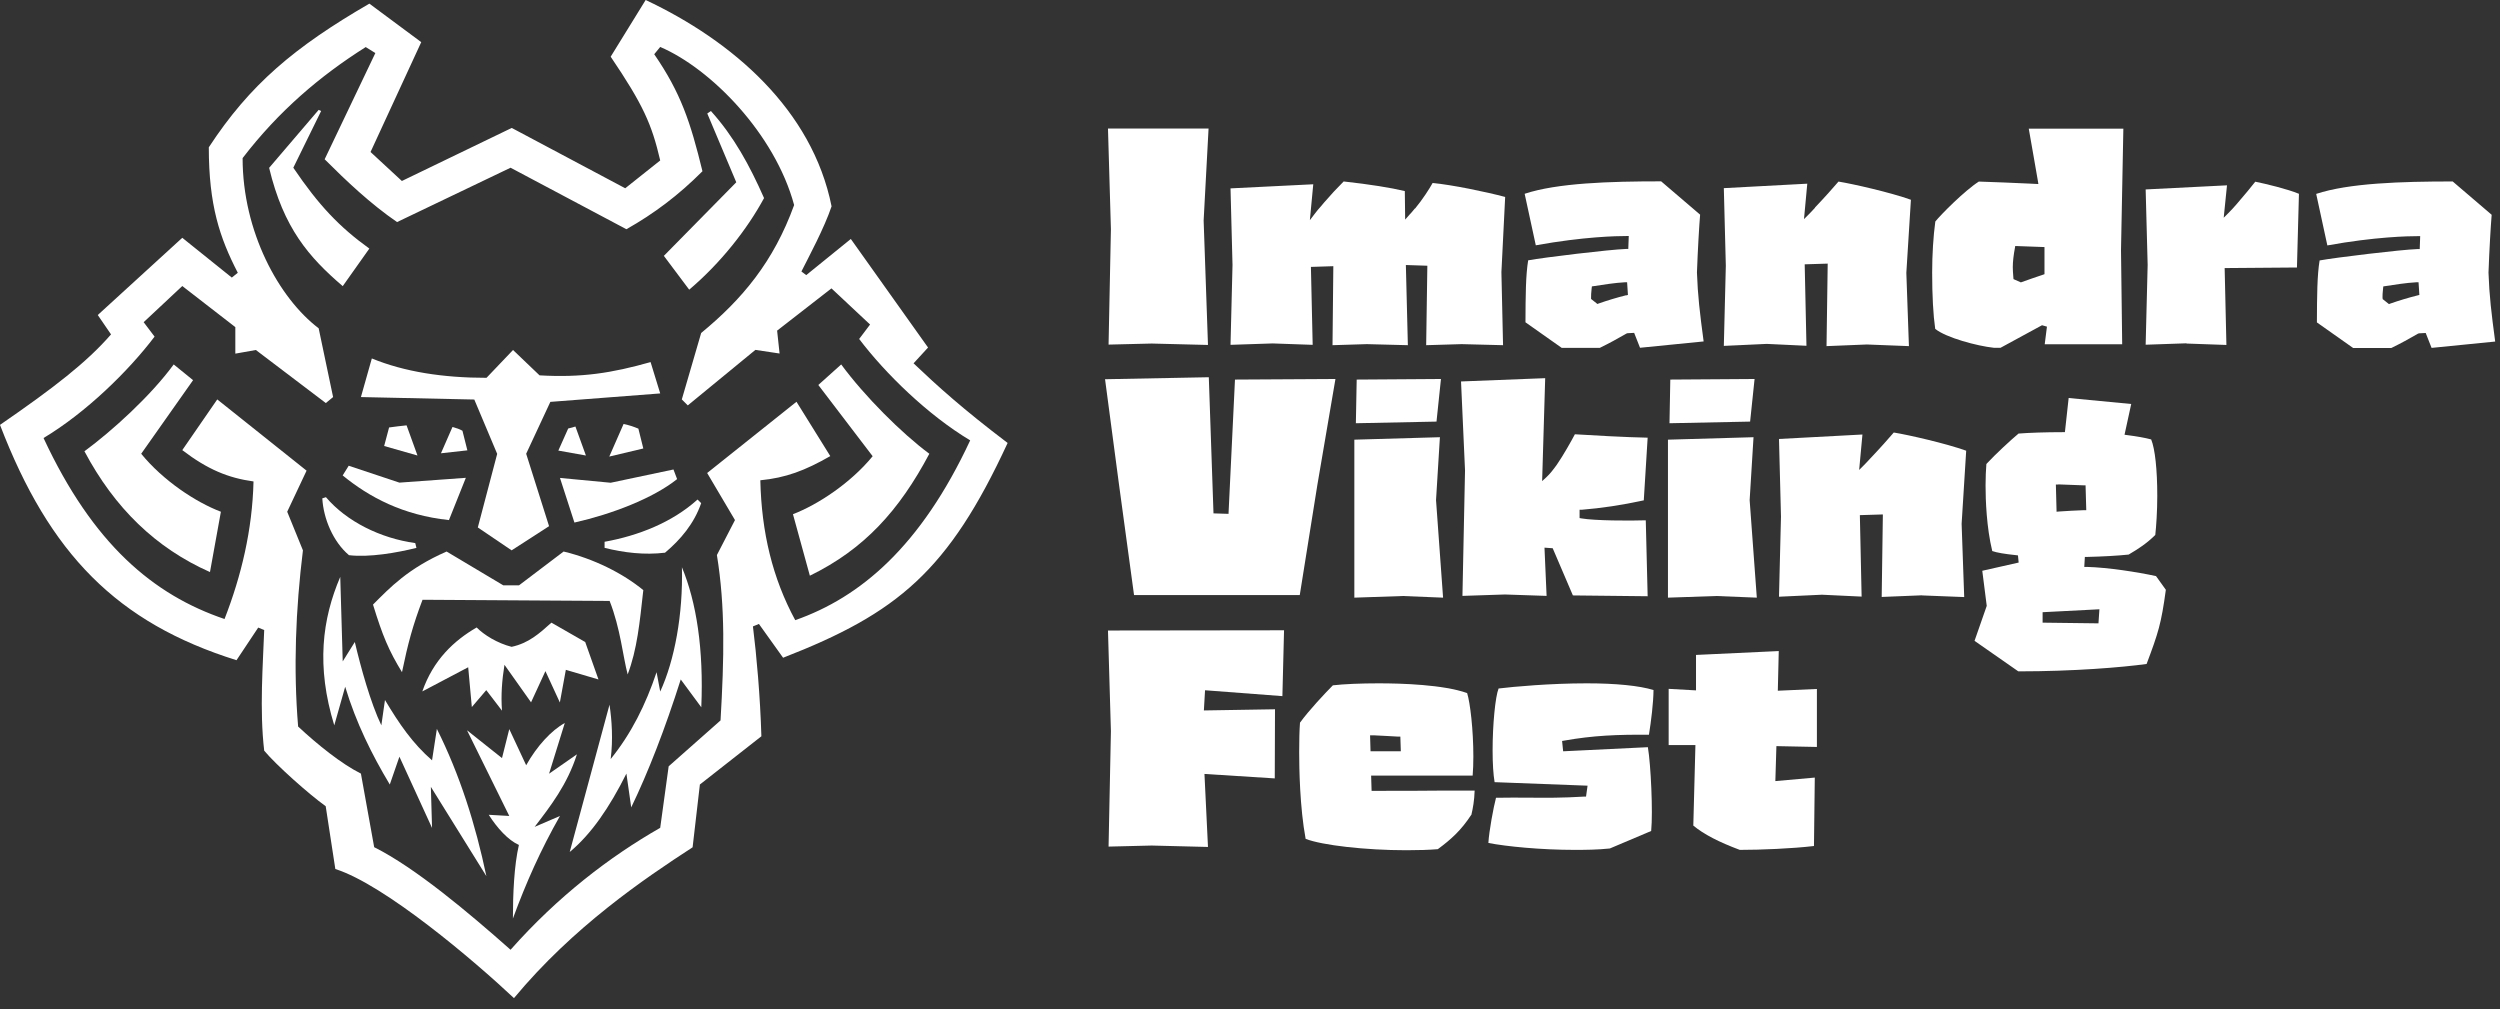 <svg width="213" height="86" viewBox="0 0 213 86" fill="none" xmlns="http://www.w3.org/2000/svg">
<rect x="0" y="0" width="213" height="86" fill="#333333" stroke="none"/>
<g clip-path="url(#clip0_57_1400)">
<path d="M77.84 30.95L79.07 29.61L72.49 20.36L68.69 23.44L68.28 23.13C68.9 21.9 70.23 19.43 70.85 17.58C69.2 9.35 62.42 3.49 55.01 0L52.03 4.83C54.81 8.94 55.53 10.59 56.25 13.67L53.27 16.04L43.6 10.9L34.24 15.42L31.57 12.95L35.89 3.59L31.47 0.31C25.09 4.01 21.29 7.2 17.79 12.55C17.79 17.49 18.72 20.26 20.26 23.24L19.75 23.65L15.53 20.26L8.33 26.84L9.46 28.49C7.4 30.86 4.63 33.01 0 36.2C4.22 47.2 9.97 53.06 20.15 56.25L22 53.47L22.51 53.68C22.41 56.56 22.1 60.47 22.51 63.96C23.54 65.19 26.31 67.66 27.75 68.69L28.57 74.04C32.79 75.38 40.4 81.85 43.79 85.04C48.83 78.97 54.9 74.86 59.01 72.19L59.63 66.84L64.87 62.73C64.77 59.34 64.46 55.84 64.15 53.37L64.66 53.16L66.72 56.04C76.49 52.24 80.81 48.64 85.85 37.74C82.05 34.86 79.89 32.91 77.83 30.95H77.84ZM67.76 52.85C65.81 49.25 64.88 45.34 64.78 40.92C66.94 40.71 68.58 40.1 70.74 38.86L67.86 34.23L60.25 40.3L62.62 44.31L61.08 47.29C61.8 51.71 61.7 56.03 61.39 61.38L56.97 65.29L56.25 70.53C51.93 73 47.51 76.39 43.5 80.92C39.9 77.73 35.38 73.93 31.88 72.18L30.75 65.91C29.1 65.09 27.05 63.44 25.4 61.9C24.99 56.96 25.19 51.93 25.81 46.89L24.47 43.6L26.12 40.1L18.51 34.03L15.53 38.35C17.69 40 19.44 40.72 21.6 41.02C21.5 45.13 20.57 49.04 19.13 52.74C13.06 50.68 7.92 46.36 3.71 37.32C7.31 35.16 10.91 31.66 13.17 28.68L12.24 27.45L15.53 24.37L20.05 27.87V30.13L21.8 29.82L27.76 34.34L28.38 33.83L27.15 27.97C23.76 25.4 20.67 19.74 20.67 13.47C23.75 9.46 27.25 6.48 31.16 4.01L31.98 4.52L27.66 13.57C29.51 15.42 31.57 17.37 33.83 18.92L43.5 14.29L53.37 19.53C55.74 18.19 57.79 16.65 59.85 14.59C58.82 10.37 58 7.91 55.74 4.62L56.25 4C60.57 5.85 66.02 11.4 67.66 17.47C65.91 22.3 63.24 25.49 59.74 28.37L58.09 34.03L58.6 34.54L64.36 29.81L66.42 30.12L66.21 28.17L70.84 24.57L74.13 27.65L73.2 28.88C75.46 31.86 79.06 35.36 82.66 37.52C78.44 46.57 73.3 50.89 67.75 52.84L67.76 52.85Z" fill="white"/>
<path d="M48.95 44.52C52.14 43.8 55.63 42.46 57.69 40.82L57.38 40L52.03 41.13L47.71 40.72L48.94 44.52H48.95Z" fill="white"/>
<path d="M7.2 38.46C9.77 43.29 13.27 46.69 17.89 48.74L18.82 43.6C16.66 42.78 13.88 40.93 12.03 38.66L16.45 32.39L14.8 31.05C12.85 33.72 9.56 36.71 7.19 38.45L7.2 38.46Z" fill="white"/>
<path d="M53.47 57.48C54.29 55.32 54.5 53.06 54.81 50.28C53.06 48.84 50.59 47.61 48.02 46.99L44.22 49.87H42.88L38.05 46.99C34.76 48.43 33.22 50.07 31.78 51.51C32.6 54.18 33.12 55.42 34.25 57.27C34.76 54.8 35.18 53.26 36 51.1L51.94 51.2C52.87 53.57 53.07 55.93 53.48 57.47L53.47 57.48Z" fill="white"/>
<path d="M51.52 46.68C53.17 47.09 54.91 47.3 56.66 47.09C58 45.96 59.13 44.62 59.74 42.87L59.43 42.56C57.27 44.51 54.39 45.64 51.51 46.16V46.67L51.52 46.68Z" fill="white"/>
<path d="M45.24 59.85L46.47 57.18L47.7 59.85L48.21 57.07L50.99 57.89L49.86 54.7L46.98 53.05C45.95 53.98 45.03 54.8 43.59 55.11C42.36 54.8 41.22 54.08 40.61 53.46C38.66 54.59 36.91 56.24 35.98 58.91L39.89 56.85L40.2 60.24L41.43 58.8L42.77 60.55C42.67 59.21 42.77 57.98 42.98 56.64L45.24 59.83V59.85Z" fill="white"/>
<path d="M29.2 40.51C31.46 42.36 34.34 43.9 38.25 44.31L39.69 40.71L34.03 41.12L29.71 39.68L29.2 40.5V40.51Z" fill="white"/>
<path d="M37.22 62.11L36.81 64.78C35.16 63.34 34.03 61.7 32.8 59.64L32.49 61.8C31.56 59.85 30.74 56.86 30.23 54.7L29.2 56.35L28.99 49.15C27.45 52.75 26.93 56.76 28.48 61.8L29.41 58.51C30.34 61.59 31.67 64.27 33.21 66.84L34.03 64.47L36.81 70.54L36.71 67.04L41.44 74.65C40.51 70.23 39.18 66.01 37.22 62.1V62.11Z" fill="white"/>
<path d="M56.25 58.92L55.94 57.27C55.01 60.05 53.78 62.51 52.03 64.67C52.24 63.02 52.13 61.38 51.93 60.04L48.54 72.59C50.39 71.05 51.93 68.79 53.37 65.91L53.78 68.79C55.22 65.81 56.66 62.11 58 57.89L59.75 60.26C59.96 55.32 59.34 51.31 58.1 48.33C58.2 52.34 57.48 56.25 56.25 58.92Z" fill="white"/>
<path d="M49.15 64.27L46.78 65.92L48.12 61.6C46.99 62.22 45.75 63.55 44.83 65.2L43.39 62.12L42.77 64.59L39.79 62.22L43.39 69.52L41.64 69.42C42.36 70.55 43.29 71.58 44.21 71.99C43.8 73.74 43.7 76.21 43.7 78.26C44.83 75.18 46.07 72.4 47.71 69.52L45.55 70.45C46.89 68.7 48.33 66.85 49.15 64.28V64.27Z" fill="white"/>
<path d="M71.67 31.05L69.72 32.8L74.35 38.87C72.5 41.13 69.72 42.98 67.56 43.81L69 49.05C73.63 46.79 76.61 43.5 79.18 38.66C76.81 36.91 73.63 33.72 71.67 31.05Z" fill="white"/>
<path d="M40.41 34.04L42.36 38.67L40.71 44.94L43.59 46.89L46.78 44.83L44.83 38.66L46.89 34.24L56.25 33.52L55.43 30.85C52.14 31.78 49.57 32.19 45.97 31.98L43.71 29.82L41.45 32.19C37.75 32.19 34.46 31.68 31.68 30.54L30.75 33.83L40.42 34.04H40.41Z" fill="white"/>
<path d="M65.09 16.86C63.86 14.08 62.52 11.62 60.57 9.46L60.26 9.67L62.73 15.53L56.56 21.8L58.72 24.68C61.39 22.42 63.66 19.54 65.1 16.87L65.09 16.86Z" fill="white"/>
<path d="M31.47 21.18C28.9 19.33 27.15 17.48 24.99 14.29L27.36 9.46L27.15 9.36L22.93 14.3C24.16 19.44 26.32 21.91 29.2 24.38L31.46 21.19L31.47 21.18Z" fill="white"/>
<path d="M29.72 47.3C31.47 47.51 33.83 47.09 35.48 46.68L35.38 46.27C32.4 45.86 29.52 44.42 27.77 42.36L27.46 42.46C27.56 44.21 28.39 46.16 29.72 47.29V47.3Z" fill="white"/>
<path d="M38.55 36.38C38.86 36.46 39.16 36.56 39.4 36.7L39.82 38.37L37.57 38.62L38.55 36.38Z" fill="white"/>
<path d="M34.64 36.24L35.57 38.81L32.73 38L33.15 36.42C33.65 36.35 34.15 36.29 34.64 36.24Z" fill="white"/>
<path d="M54.81 38.21L51.91 38.9L53.13 36.12C53.55 36.21 53.96 36.34 54.39 36.52L54.81 38.21Z" fill="white"/>
<path d="M49.03 36.35L49.92 38.81L47.57 38.39L48.41 36.51C48.62 36.45 48.82 36.4 49.03 36.34V36.35Z" fill="white"/>
<path d="M125.36 69.43C125.5 68.82 125.61 68.23 125.64 67.36H122.72C121.62 67.38 118.99 67.38 117.06 67.38H116.86L116.82 66.08H125.47C125.51 65.59 125.53 65.04 125.53 64.45C125.53 62.18 125.26 59.88 125 59.05C122.98 58.33 119.42 58.22 117.45 58.22C115.97 58.22 114.49 58.28 113.56 58.39C112.86 59.1 111.54 60.5 110.76 61.57C110.71 62.22 110.69 63.08 110.69 64.08C110.69 65.42 110.74 68.78 111.24 71.47C112.64 72.02 116.36 72.44 119.82 72.44C120.89 72.44 121.75 72.41 122.5 72.35C123.64 71.51 124.48 70.75 125.34 69.44L125.36 69.43ZM116.73 62.65H117.06C117.71 62.69 118.42 62.71 119.13 62.76H119.31L119.35 64.01H116.77L116.73 62.65Z" fill="white"/>
<path d="M131.77 50.77L131.59 46.66L132.29 46.71L134.01 50.73L140.38 50.8L140.22 44.33C138.8 44.38 135.85 44.36 134.75 44.17L134.58 44.14V43.43H134.77C136.4 43.3 138.17 43.04 140.05 42.63L140.38 37.29C138.62 37.26 135.39 37.08 134.18 37C133.92 37.5 133.18 38.82 132.65 39.58C132.37 39.97 132.06 40.38 131.74 40.67L131.39 40.99L131.65 32.22L124.48 32.5L124.82 40.08L124.6 50.77L128.22 50.65L131.77 50.77Z" fill="white"/>
<path d="M96.62 50.7H110.74L112.24 41.31L113.78 32.29L105.22 32.34L104.67 43.78L103.39 43.74L102.99 32.14L94.15 32.31L95.32 41.14L96.62 50.7Z" fill="white"/>
<path d="M122.95 50.92L122.35 42.61L122.68 37.25L115.39 37.46V50.92L119.51 50.78L122.95 50.92Z" fill="white"/>
<path d="M115.59 32.34L115.52 36.06L122.39 35.92L122.77 32.29L115.59 32.34Z" fill="white"/>
<path d="M94.45 29.36L98.12 29.27L102.92 29.39L102.55 18.79L102.97 10.95H94.4L94.65 19.53L94.45 29.36Z" fill="white"/>
<path d="M203.74 29.65C204.6 29.23 205.21 28.89 206.01 28.43L206.1 28.4L206.67 28.37L207.17 29.64L212.59 29.1C212.26 26.63 212.09 25.21 212.02 23.23C212.09 21.27 212.21 19.27 212.29 18.3L208.97 15.46C204.56 15.46 200.12 15.6 197.34 16.52L198.29 20.91C202.37 20.17 205.21 20.12 205.99 20.12H206.2L206.16 21.22H205.97C204.56 21.27 198.99 21.94 197.63 22.19C197.42 23.49 197.41 25.14 197.4 27.47L200.49 29.65H203.73H203.74ZM202.99 25.37C202.99 25.19 202.99 24.98 203.04 24.55L203.06 24.4L203.21 24.38C204.06 24.25 204.98 24.1 205.86 24.05H206.06L206.13 25.13L205.97 25.17C205.21 25.36 204.41 25.6 203.64 25.87L203.54 25.91L203 25.48V25.38L202.99 25.37Z" fill="white"/>
<path d="M138.56 20.11H138.77L138.73 21.21H138.54C137.13 21.26 131.56 21.93 130.2 22.18C129.99 23.48 129.98 25.13 129.97 27.46L133.06 29.64H136.3C137.16 29.22 137.77 28.88 138.57 28.42L138.66 28.39L139.23 28.36L139.73 29.63L145.15 29.09C144.82 26.62 144.65 25.2 144.58 23.22C144.65 21.26 144.77 19.26 144.85 18.29L141.53 15.45C137.12 15.45 132.68 15.59 129.9 16.51L130.85 20.9C134.93 20.16 137.77 20.11 138.55 20.11H138.56ZM138.53 25.16C137.77 25.35 136.97 25.59 136.2 25.86L136.1 25.9L135.56 25.47V25.37C135.56 25.19 135.56 24.98 135.61 24.55L135.63 24.4L135.78 24.38C136.63 24.25 137.55 24.1 138.43 24.05H138.63L138.7 25.13L138.54 25.17L138.53 25.16Z" fill="white"/>
<path d="M120.55 17.76C120.45 17.89 120.34 18.02 120.23 18.14C120.18 18.2 120.12 18.26 120.07 18.31L119.72 18.71L119.69 16.28C118.48 15.99 116.73 15.71 114.48 15.46C113.92 16.02 113.36 16.62 112.81 17.26L112.56 17.56C112.37 17.77 112.19 17.98 112.02 18.21L111.6 18.76L111.89 15.7L104.84 16.05L105.01 22.58L104.84 29.38L108.43 29.26L111.84 29.38L111.69 22.74L113.6 22.68L113.53 29.41L116.45 29.32L119.95 29.41L119.78 22.58L121.61 22.64L121.51 29.41L124.53 29.32L128.06 29.41L127.92 23.19L128.24 16.78C126.55 16.33 123.72 15.75 122.06 15.59C121.81 16.05 121.18 17.03 120.57 17.76H120.55Z" fill="white"/>
<path d="M140.4 63.66L133.18 64.01L133.09 63.13L133.27 63.1C135.74 62.66 137.8 62.58 140.49 62.6C140.68 61.42 140.87 59.87 140.88 58.79C139.67 58.42 137.67 58.22 135.2 58.22C132.1 58.22 128.99 58.5 127.68 58.66C127.4 59.35 127.17 61.73 127.17 63.93C127.17 65.08 127.23 65.99 127.34 66.64L135.26 66.94L135.13 67.87H134.97C133.17 67.98 131.65 67.98 130.18 67.96C129.24 67.96 128.35 67.95 127.46 67.97C127.24 68.81 126.87 70.8 126.81 71.82C128.34 72.12 131.29 72.41 134.18 72.41C135.04 72.41 136.15 72.4 137.16 72.29L140.68 70.8C140.84 69.18 140.65 65.13 140.4 63.67V63.66Z" fill="white"/>
<path d="M98.12 72.04L102.92 72.16L102.62 65.94L108.61 66.32L108.63 60.43L102.57 60.53L102.67 58.81L109.26 59.31L109.4 53.7L94.4 53.72L94.65 62.3L94.45 72.13L98.12 72.04Z" fill="white"/>
<path d="M186.29 29.27L189.69 29.39L189.54 22.84L195.7 22.791L195.87 16.511C194.9 16.11 193.05 15.661 192.15 15.48C191.85 15.861 191.22 16.64 190.52 17.441C190.32 17.671 190.09 17.921 189.86 18.151L189.46 18.55L189.74 15.79L182.81 16.14L182.98 22.57L182.81 29.37L186.28 29.25L186.29 29.27Z" fill="white"/>
<path d="M149.68 50.92L149.07 42.61L149.4 37.25L142.11 37.46V50.92L146.23 50.78L149.68 50.92Z" fill="white"/>
<path d="M168.61 15.46C167.37 16.25 165.34 18.31 164.89 18.87C164.72 20.11 164.62 21.69 164.62 23.22C164.62 25.18 164.71 26.84 164.88 28.02C165.8 28.77 168.46 29.48 169.87 29.63H170.45L173.98 27.71L174.4 27.83L174.21 29.33H180.81L180.71 21.32L180.91 10.96H172.85C173 11.79 173.15 12.66 173.3 13.53C173.41 14.17 173.52 14.81 173.63 15.43L173.67 15.68L172.85 15.64C171.42 15.58 170.02 15.51 168.6 15.47L168.61 15.46ZM174.19 21.04V23.36L174.05 23.41C173.52 23.59 172.8 23.83 172.26 24.03L172.18 24.06L171.55 23.78L171.53 23.53C171.51 23.25 171.49 23.01 171.49 22.77C171.49 22.29 171.56 21.7 171.67 21.13L171.7 20.96L174.19 21.05V21.04Z" fill="white"/>
<path d="M142.31 32.34L142.24 36.06L149.11 35.92L149.49 32.29L142.31 32.34Z" fill="white"/>
<path d="M151.35 63.57L154.8 63.64V58.7L151.47 58.85L151.55 55.47L144.5 55.8V58.82L142.17 58.69V63.48H144.45L144.27 70.34C145.16 71.08 146.46 71.75 148.23 72.41C150.02 72.41 152.71 72.3 154.55 72.08L154.62 66.25L151.26 66.55L151.35 63.55V63.57Z" fill="white"/>
<path d="M154.64 17.7C154.47 17.9 154.26 18.1 154.09 18.28L153.7 18.67L153.98 15.65L146.87 16.03L147.04 22.64L146.87 29.47L150.53 29.3L153.91 29.46L153.76 22.52L155.72 22.46L155.62 29.49L159.06 29.35L162.64 29.49L162.42 23.25L162.81 17.02C161.08 16.4 157.92 15.68 156.64 15.47C156.24 15.94 155.44 16.84 154.63 17.69L154.64 17.7Z" fill="white"/>
<path d="M163.77 50.73L167.35 50.87L167.13 44.63L167.52 38.4C165.79 37.78 162.63 37.06 161.35 36.85C160.95 37.32 160.15 38.22 159.34 39.07C159.17 39.27 158.96 39.47 158.79 39.65L158.4 40.04L158.68 37.02L151.57 37.4L151.74 44.01L151.57 50.84L155.23 50.67L158.61 50.83L158.46 43.89L160.42 43.83L160.32 50.86L163.76 50.72L163.77 50.73Z" fill="white"/>
<path d="M183.68 49.08C182.05 48.73 179.61 48.35 177.79 48.3H177.58L177.63 47.45H177.82C179.13 47.42 180.39 47.35 181.36 47.25C182.19 46.76 182.89 46.31 183.63 45.58C183.71 44.87 183.8 43.56 183.8 42.25C183.8 40.02 183.61 38.24 183.28 37.44C182.76 37.3 182.09 37.18 181.23 37.07L181.01 37.04L181.58 34.42L176.25 33.91L175.93 36.82H175.75C174.28 36.82 172.85 36.87 171.98 36.94C171.33 37.48 170.04 38.67 169.24 39.53C169.2 40.03 169.17 40.66 169.17 41.37C169.17 42.59 169.25 44.93 169.74 46.95C170.14 47.09 170.81 47.2 171.77 47.3L171.93 47.32L171.99 47.93L168.89 48.63L169.27 51.62L168.23 54.6L171.96 57.2C176.72 57.2 180.78 56.86 182.89 56.57C183.88 53.94 184.14 53.14 184.53 50.25L183.69 49.08H183.68ZM175.37 41.27C176.02 41.29 176.77 41.32 177.5 41.35H177.69L177.75 43.47H177.48C176.8 43.5 176.1 43.53 175.43 43.58L175.22 43.6L175.16 41.28H175.37V41.27ZM178.8 53.11L174.03 53.05V52.16L178.87 51.91L178.79 53.1L178.8 53.11Z" fill="white"/>
</g>
<defs>
<clipPath id="clip0_57_1400">
<rect width="212.59" height="85.04" fill="white"/>
</clipPath>
</defs>
</svg>
